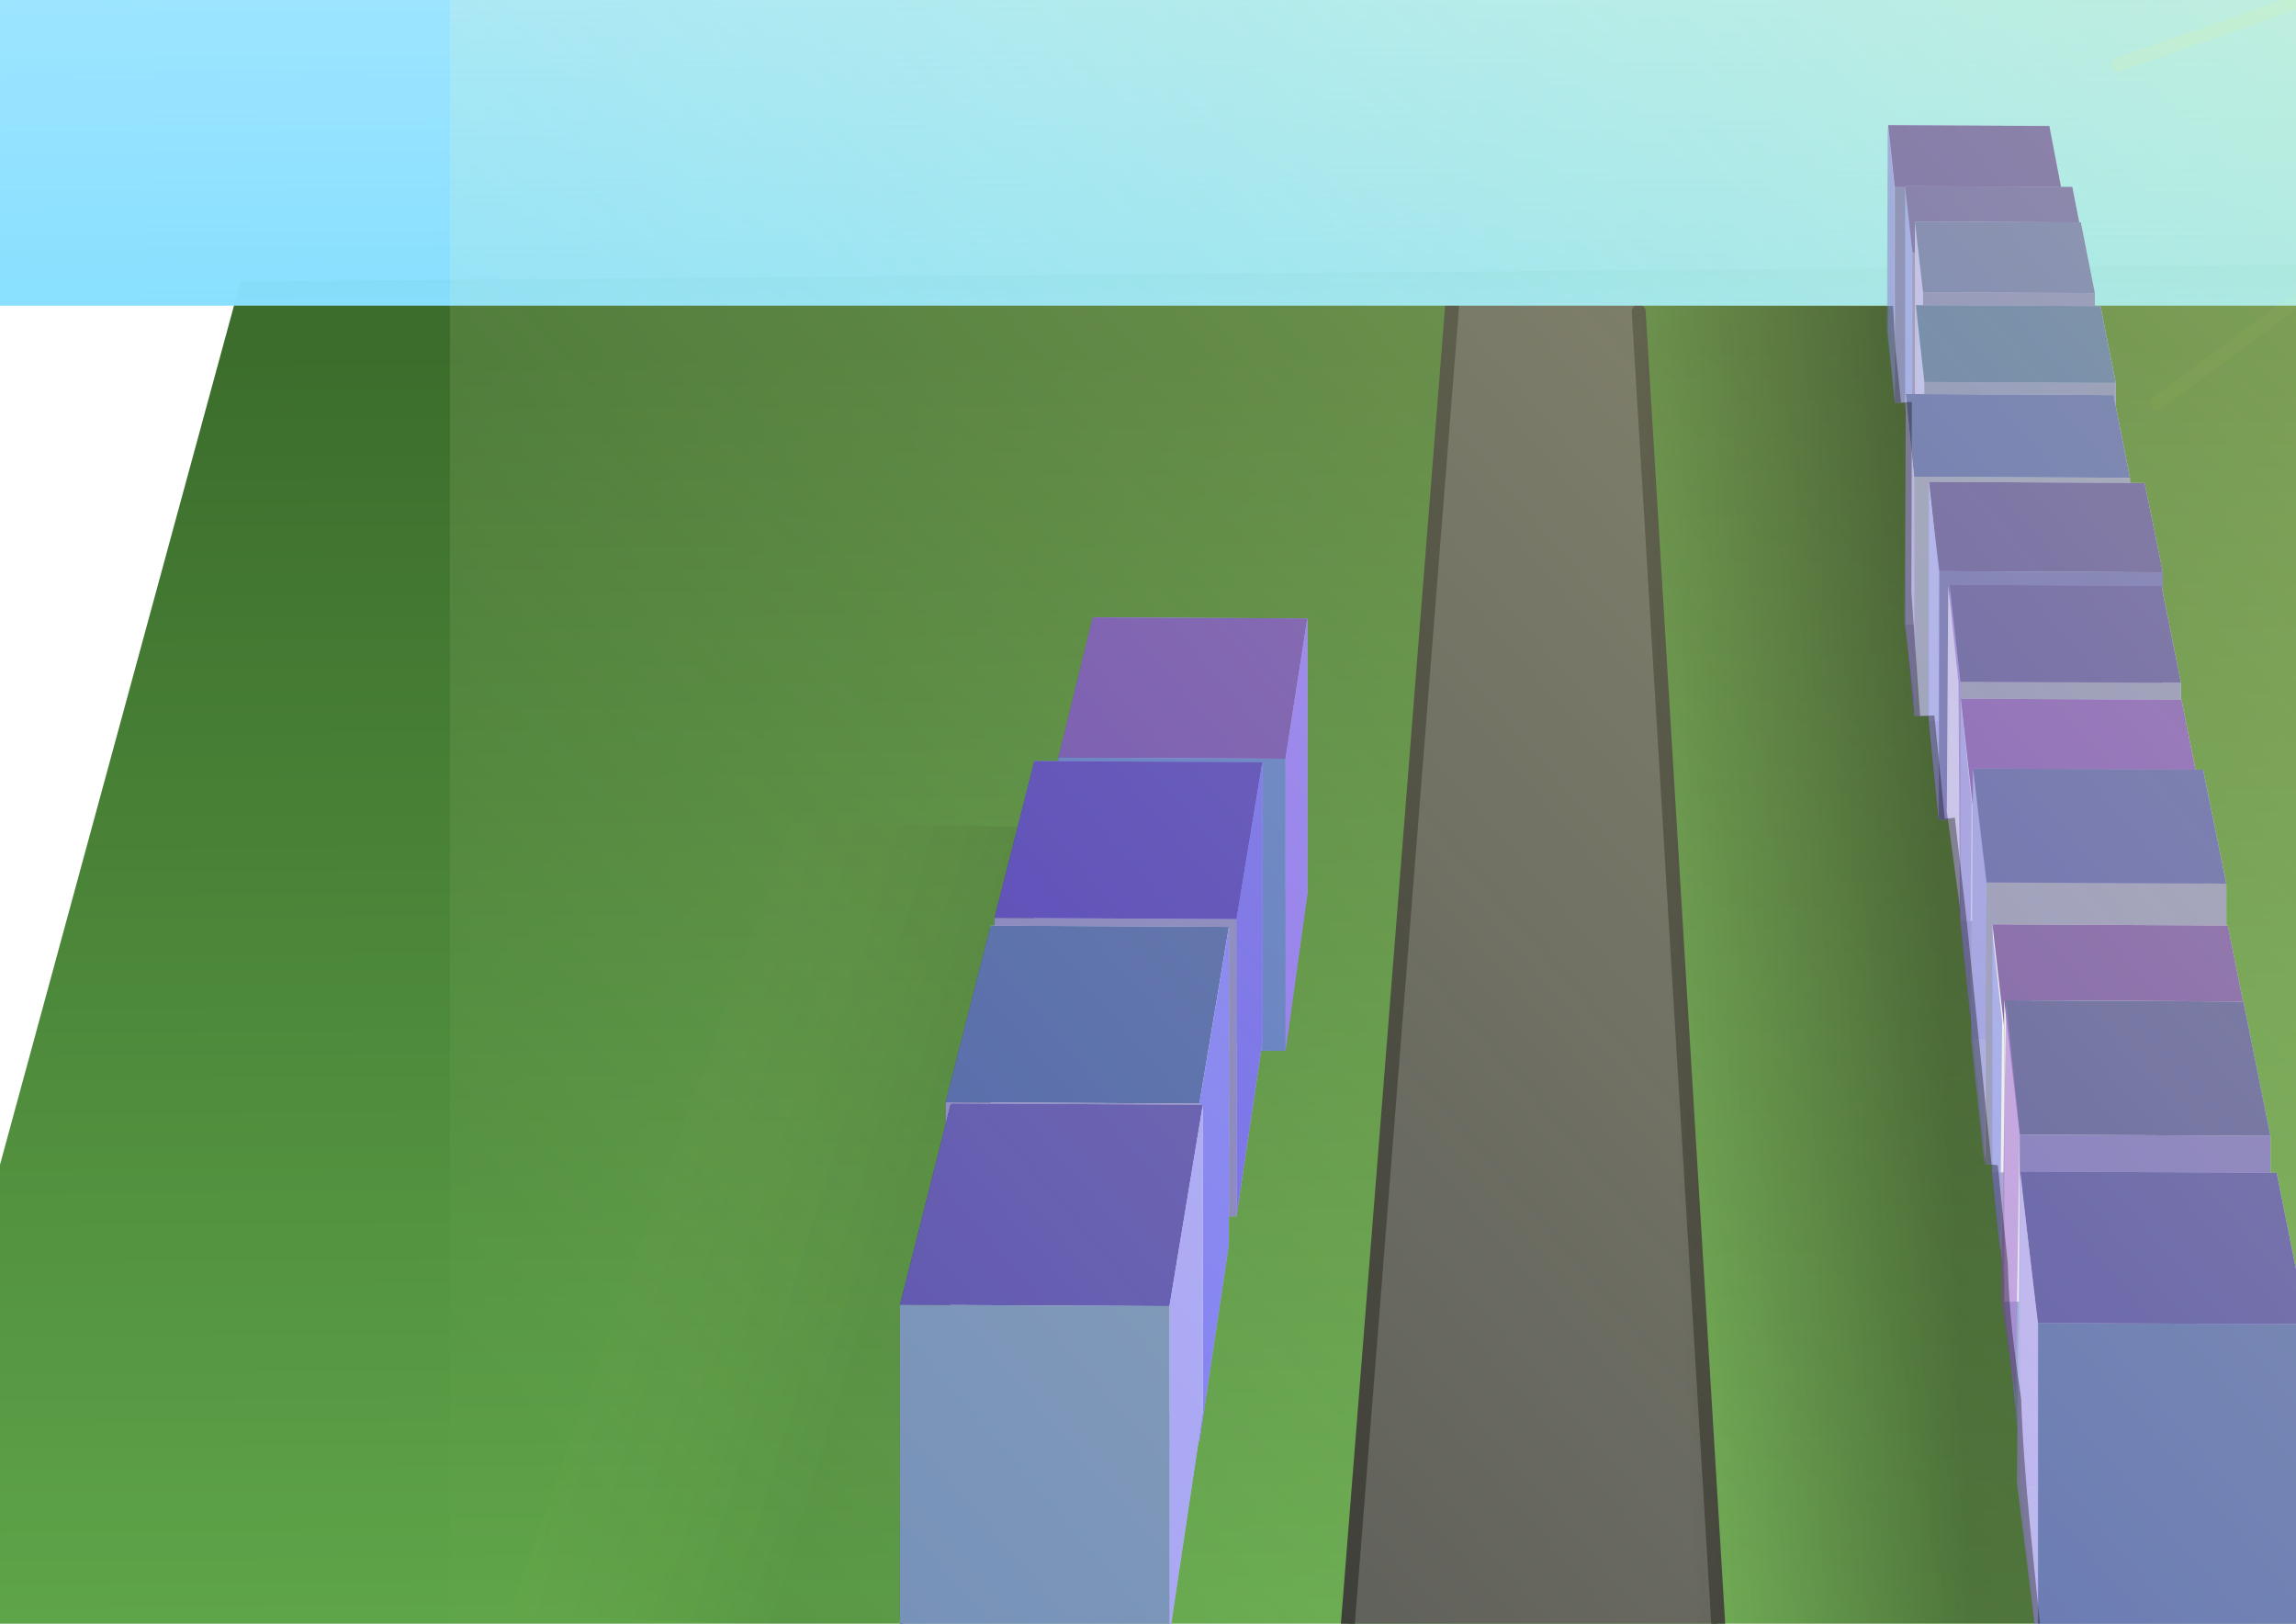 <?xml version="1.0" encoding="UTF-8" standalone="no"?>
<!-- Created with Inkscape (http://www.inkscape.org/) -->

<svg
   xmlns:dc="http://purl.org/dc/elements/1.1/"
   xmlns:cc="http://creativecommons.org/ns#"
   xmlns:rdf="http://www.w3.org/1999/02/22-rdf-syntax-ns#"
   xmlns:svg="http://www.w3.org/2000/svg"
   xmlns="http://www.w3.org/2000/svg"
   xmlns:xlink="http://www.w3.org/1999/xlink"
   xmlns:sodipodi="http://sodipodi.sourceforge.net/DTD/sodipodi-0.dtd"
   xmlns:inkscape="http://www.inkscape.org/namespaces/inkscape"
   width="297mm"
   height="210mm"
   viewBox="0 0 297 210"
   version="1.1"
   id="svg1867"
   inkscape:version="0.92.4 (5da689c313, 2019-01-14)"
   sodipodi:docname="rækkehuse.svg">
  <defs
     id="defs1861">
    <linearGradient
       id="linearGradient4546"
       inkscape:collect="always">
      <stop
         id="stop4542"
         offset="0"
         style="stop-color:#000000;stop-opacity:0" />
      <stop
         id="stop4544"
         offset="1"
         style="stop-color:#000000;stop-opacity:1" />
    </linearGradient>
    <linearGradient
       inkscape:collect="always"
       id="linearGradient4493-7-9-8">
      <stop
         style="stop-color:#fbff7d;stop-opacity:0.009"
         offset="0"
         id="stop4489" />
      <stop
         style="stop-color:#000000;stop-opacity:1"
         offset="1"
         id="stop4491" />
    </linearGradient>
    <linearGradient
       inkscape:collect="always"
       id="linearGradient4286">
      <stop
         style="stop-color:#fdffc1;stop-opacity:0.027"
         offset="0"
         id="stop4282" />
      <stop
         style="stop-color:#fcffa1;stop-opacity:1"
         offset="1"
         id="stop4284" />
    </linearGradient>
    <linearGradient
       id="linearGradient4278"
       inkscape:collect="always">
      <stop
         id="stop4274"
         offset="0"
         style="stop-color:#3c6d2c;stop-opacity:1" />
      <stop
         id="stop4276"
         offset="1"
         style="stop-color:#60a74a;stop-opacity:1" />
    </linearGradient>
    <linearGradient
       inkscape:collect="always"
       id="linearGradient4243">
      <stop
         style="stop-color:#4b8339;stop-opacity:1"
         offset="0"
         id="stop4239" />
      <stop
         style="stop-color:#60a74a;stop-opacity:1"
         offset="1"
         id="stop4241" />
    </linearGradient>
    <inkscape:perspective
       sodipodi:type="inkscape:persp3d"
       inkscape:vp_x="-85.229184 : 0.44180031 : 0"
       inkscape:vp_y="0 : 1000 : 0"
       inkscape:vp_z="217.625 : 441.3988 : 1"
       inkscape:persp3d-origin="148.5 : 70 : 1"
       id="perspective3618" />
    <linearGradient
       inkscape:collect="always"
       xlink:href="#linearGradient840"
       id="linearGradient842"
       x1="144.387"
       y1="273.188"
       x2="142.875"
       y2="30.905"
       gradientUnits="userSpaceOnUse"
       gradientTransform="translate(-2.646,-144.009)" />
    <linearGradient
       inkscape:collect="always"
       id="linearGradient840">
      <stop
         style="stop-color:#87dfff;stop-opacity:1;"
         offset="0"
         id="stop836" />
      <stop
         style="stop-color:#87dfff;stop-opacity:0;"
         offset="1"
         id="stop838" />
    </linearGradient>
    <linearGradient
       inkscape:collect="always"
       xlink:href="#linearGradient4278"
       id="linearGradient4255"
       gradientUnits="userSpaceOnUse"
       x1="210.063"
       y1="131.939"
       x2="211.13"
       y2="304.296"
       gradientTransform="translate(-0.805,-0.266)" />
    <linearGradient
       inkscape:collect="always"
       xlink:href="#linearGradient4243"
       id="linearGradient4259"
       gradientUnits="userSpaceOnUse"
       x1="210.063"
       y1="131.939"
       x2="211.13"
       y2="304.296"
       gradientTransform="translate(-0.805,-0.266)" />
    <linearGradient
       inkscape:collect="always"
       xlink:href="#linearGradient4243"
       id="linearGradient4261"
       gradientUnits="userSpaceOnUse"
       x1="210.063"
       y1="131.939"
       x2="211.13"
       y2="304.296"
       gradientTransform="translate(-0.805,-0.266)" />
    <linearGradient
       inkscape:collect="always"
       xlink:href="#linearGradient4286"
       id="linearGradient4290"
       gradientUnits="userSpaceOnUse"
       x1="60.098"
       y1="296.811"
       x2="340.179"
       y2="56.04"
       gradientTransform="translate(26.458,-6.048)" />
    <filter
       inkscape:collect="always"
       style="color-interpolation-filters:sRGB"
       id="filter4403"
       x="-0.065"
       width="1.13"
       y="-0.185"
       height="1.371">
      <feGaussianBlur
         inkscape:collect="always"
         stdDeviation="1.051"
         id="feGaussianBlur4405" />
    </filter>
    <filter
       inkscape:collect="always"
       style="color-interpolation-filters:sRGB"
       id="filter4419"
       x="-0.042"
       width="1.083"
       y="-0.056"
       height="1.113">
      <feGaussianBlur
         inkscape:collect="always"
         stdDeviation="0.823"
         id="feGaussianBlur4421" />
    </filter>
    <filter
       inkscape:collect="always"
       style="color-interpolation-filters:sRGB"
       id="filter4435"
       x="-0.053"
       width="1.106"
       y="-0.027"
       height="1.055">
      <feGaussianBlur
         inkscape:collect="always"
         stdDeviation="0.595"
         id="feGaussianBlur4437" />
    </filter>
    <filter
       inkscape:collect="always"
       style="color-interpolation-filters:sRGB"
       id="filter4467"
       x="-0.028"
       width="1.055"
       y="-0.185"
       height="1.369">
      <feGaussianBlur
         inkscape:collect="always"
         stdDeviation="0.669"
         id="feGaussianBlur4469" />
    </filter>
    <filter
       inkscape:collect="always"
       style="color-interpolation-filters:sRGB"
       id="filter4483"
       x="-0.012"
       width="1.024"
       y="-2.486"
       height="5.972">
      <feGaussianBlur
         inkscape:collect="always"
         stdDeviation="0.296"
         id="feGaussianBlur4485" />
    </filter>
    <linearGradient
       inkscape:collect="always"
       xlink:href="#linearGradient4493-7-9-8"
       id="linearGradient4495"
       x1="64.256"
       y1="244.839"
       x2="112.259"
       y2="259.58"
       gradientUnits="userSpaceOnUse" />
    <filter
       inkscape:collect="always"
       style="color-interpolation-filters:sRGB"
       id="filter4513"
       x="-0.055"
       width="1.111"
       y="-0.042"
       height="1.085">
      <feGaussianBlur
         inkscape:collect="always"
         stdDeviation="1.841"
         id="feGaussianBlur4515" />
    </filter>
    <linearGradient
       inkscape:collect="always"
       xlink:href="#linearGradient4546"
       id="linearGradient4525"
       x1="213.935"
       y1="195.702"
       x2="250.22"
       y2="194.19"
       gradientUnits="userSpaceOnUse"
       gradientTransform="translate(0.756)" />
    <filter
       inkscape:collect="always"
       style="color-interpolation-filters:sRGB"
       id="filter4562"
       x="-0.086"
       width="1.172"
       y="-0.033"
       height="1.067">
      <feGaussianBlur
         inkscape:collect="always"
         stdDeviation="2.411"
         id="feGaussianBlur4564" />
    </filter>
  </defs>
  <sodipodi:namedview
     id="base"
     pagecolor="#ffffff"
     bordercolor="#666666"
     borderopacity="1.0"
     inkscape:pageopacity="0.0"
     inkscape:pageshadow="2"
     inkscape:zoom="0.7"
     inkscape:cx="803.45214"
     inkscape:cy="420.4548"
     inkscape:document-units="mm"
     inkscape:current-layer="layer1"
     showgrid="false"
     showborder="true"
     inkscape:window-width="1920"
     inkscape:window-height="1017"
     inkscape:window-x="-8"
     inkscape:window-y="-8"
     inkscape:window-maximized="1"
     inkscape:snap-global="false" />
  <g
     inkscape:label="Layer 1"
     inkscape:groupmode="layer"
     id="layer1"
     transform="translate(0,-87)">
    <path
       sodipodi:nodetypes="ccccc"
       inkscape:connector-curvature="0"
       id="path2414"
       d="m 348.732,308.562 13.918,-187.854 -331.534,2.707 -48.643,178.557 c 112.637,1.063 374.269,5.527 366.259,6.59 z"
       style="opacity:1;fill:url(#linearGradient4255);fill-opacity:1;fill-rule:nonzero;stroke:none;stroke-width:0.225;stroke-linecap:round;stroke-linejoin:miter;stroke-miterlimit:4;stroke-dasharray:none;stroke-dashoffset:0;stroke-opacity:1" />
    <g
       id="g4272"
       transform="translate(-5.367)">
      <path
         sodipodi:nodetypes="ccccc"
         inkscape:connector-curvature="0"
         id="path3891"
         d="m 178.735,309.17 14.497,-182.953 h 23.52 l 11.447,182.197 z"
         style="opacity:1;fill:#525252;fill-opacity:1;fill-rule:nonzero;stroke:none;stroke-width:0.2;stroke-linecap:round;stroke-linejoin:miter;stroke-miterlimit:4;stroke-dasharray:none;stroke-dashoffset:0;stroke-opacity:1" />
      <path
         sodipodi:nodetypes="cc"
         inkscape:connector-curvature="0"
         id="path3893"
         d="M 178.67,310.304 193.233,126.216"
         style="opacity:1;fill:url(#linearGradient4259);fill-opacity:1;fill-rule:nonzero;stroke:#2d2d2d;stroke-width:1.8;stroke-linecap:round;stroke-linejoin:miter;stroke-miterlimit:4;stroke-dasharray:none;stroke-dashoffset:0;stroke-opacity:1" />
      <path
         style="opacity:1;fill:url(#linearGradient4261);fill-opacity:1;fill-rule:nonzero;stroke:#2d2d2d;stroke-width:1.8;stroke-linecap:round;stroke-linejoin:miter;stroke-miterlimit:4;stroke-dasharray:none;stroke-dashoffset:0;stroke-opacity:1"
         d="M 228.412,309.926 217.344,127.286"
         id="path3895"
         inkscape:connector-curvature="0"
         sodipodi:nodetypes="cc" />
    </g>
    <path
       sodipodi:nodetypes="ccccc"
       inkscape:connector-curvature="0"
       id="path3875"
       d="m 74.854,673.464 -89.58,172.735 -82.021,-1.512 1.512,-170.845 z"
       style="opacity:1;fill:#4b8339;fill-opacity:1;fill-rule:nonzero;stroke:none;stroke-width:0.2;stroke-linecap:round;stroke-linejoin:miter;stroke-miterlimit:4;stroke-dasharray:none;stroke-dashoffset:0;stroke-opacity:1" />
    <rect
       style="opacity:1;fill:url(#linearGradient842);fill-opacity:1;stroke:none;stroke-width:5;stroke-linecap:butt;stroke-linejoin:bevel;stroke-miterlimit:4;stroke-dasharray:none;stroke-dashoffset:0;stroke-opacity:1"
       id="rect834"
       width="363.613"
       height="200.327"
       x="-30.238"
       y="-73.795"
       inkscape:export-xdpi="130"
       inkscape:export-ydpi="130" />
    <path
       inkscape:connector-curvature="0"
       id="path3925"
       style="fill:#454bb3;fill-rule:evenodd;stroke:none;stroke-linejoin:round"
       d="m 245.109,111.185 v 27.897 l -0.86,-8.872 V 103.186 Z" />
    <path
       inkscape:connector-curvature="0"
       id="path3927"
       style="fill:#d7d7ff;fill-rule:evenodd;stroke:none;stroke-linejoin:round"
       d="m 266.631,111.296 v 27.897 l -1.534,-8.875 v -27.024 z" />
    <path
       inkscape:connector-curvature="0"
       id="path3929"
       style="fill:#9098d6;fill-rule:evenodd;stroke:none;stroke-linejoin:round"
       d="m 245.109,139.082 21.522,0.112 -1.534,-8.875 -20.848,-0.108 z" />
    <path
       inkscape:connector-curvature="0"
       id="path3931"
       style="fill:#9f93fb;fill-rule:evenodd;stroke:none;stroke-linejoin:round"
       d="m 244.249,103.186 20.848,0.108 v 27.024 l -20.848,-0.108 z" />
    <path
       inkscape:connector-curvature="0"
       id="path3933"
       style="fill:#656abb;fill-rule:evenodd;stroke:none;stroke-linejoin:round"
       d="m 245.109,111.185 21.522,0.112 v 27.897 l -21.522,-0.112 z" />
    <path
       inkscape:connector-curvature="0"
       id="path3935"
       style="fill:#5547a8;fill-rule:evenodd;stroke:none;stroke-linejoin:round"
       d="m 245.109,111.185 21.522,0.112 -1.534,-8.002 -20.848,-0.108 z" />
    <path
       inkscape:connector-curvature="0"
       id="path3897"
       style="fill:#396299;fill-rule:evenodd;stroke:none;stroke-linejoin:round"
       d="m 247.39,119.654 v 28.995 l -0.967,-9.521 V 111.075 Z" />
    <path
       inkscape:connector-curvature="0"
       id="path3899"
       style="fill:#d6d6ff;fill-rule:evenodd;stroke:none;stroke-linejoin:round"
       d="m 269.759,119.77 v 28.995 l -1.694,-9.525 v -28.053 z" />
    <path
       inkscape:connector-curvature="0"
       id="path3901"
       style="fill:#9b96d8;fill-rule:evenodd;stroke:none;stroke-linejoin:round"
       d="m 247.39,148.649 22.369,0.116 -1.694,-9.525 -21.643,-0.112 z" />
    <path
       inkscape:connector-curvature="0"
       id="path3903"
       style="fill:#8594fa;fill-rule:evenodd;stroke:none;stroke-linejoin:round"
       d="m 246.423,111.075 21.643,0.112 v 28.053 l -21.643,-0.112 z" />
    <path
       inkscape:connector-curvature="0"
       id="path3905"
       style="fill:#8176bf;fill-rule:evenodd;stroke:none;stroke-linejoin:round"
       d="m 247.39,119.654 22.369,0.116 v 28.995 l -22.369,-0.116 z" />
    <path
       inkscape:connector-curvature="0"
       id="path3907"
       style="fill:#5850ad;fill-rule:evenodd;stroke:none;stroke-linejoin:round"
       d="m 247.39,119.654 22.369,0.116 -1.694,-8.583 -21.643,-0.112 z" />
    <path
       inkscape:connector-curvature="0"
       id="path3911"
       style="fill:#3b366d;fill-rule:evenodd;stroke:none;stroke-linejoin:round"
       d="m 248.758,124.791 v 33.915 l -1.057,-10.291 v -32.763 z" />
    <path
       inkscape:connector-curvature="0"
       id="path3913"
       style="fill:#d5d5ff;fill-rule:evenodd;stroke:none;stroke-linejoin:round"
       d="m 270.984,124.906 v 33.915 l -1.812,-10.295 v -32.763 z" />
    <path
       inkscape:connector-curvature="0"
       id="path3915"
       style="fill:#a09dd7;fill-rule:evenodd;stroke:none;stroke-linejoin:round"
       d="m 248.758,158.706 22.226,0.115 -1.812,-10.295 -21.471,-0.111 z" />
    <path
       inkscape:connector-curvature="0"
       id="path3917"
       style="fill:#adabff;fill-rule:evenodd;stroke:none;stroke-linejoin:round"
       d="m 247.701,115.651 21.471,0.111 v 32.763 l -21.471,-0.111 z" />
    <path
       inkscape:connector-curvature="0"
       id="path3919"
       style="fill:#7074bf;fill-rule:evenodd;stroke:none;stroke-linejoin:round"
       d="m 248.758,124.791 22.226,0.115 v 33.915 l -22.226,-0.115 z" />
    <path
       inkscape:connector-curvature="0"
       id="path3921"
       style="fill:#5763b3;fill-rule:evenodd;stroke:none;stroke-linejoin:round"
       d="m 248.758,124.791 22.226,0.115 -1.812,-9.144 -21.471,-0.111 z" />
    <path
       inkscape:connector-curvature="0"
       id="path3939"
       style="fill:#37366c;fill-rule:evenodd;stroke:none;stroke-linejoin:round"
       d="m 248.929,136.4 v 33.008 l -1.107,-11.1 v -31.841 z" />
    <path
       inkscape:connector-curvature="0"
       id="path3941"
       style="fill:#d6d4ff;fill-rule:evenodd;stroke:none;stroke-linejoin:round"
       d="m 273.695,136.528 v 33.008 l -1.983,-11.104 v -31.841 z" />
    <path
       inkscape:connector-curvature="0"
       id="path3943"
       style="fill:#a6a0da;fill-rule:evenodd;stroke:none;stroke-linejoin:round"
       d="m 248.929,169.408 24.765,0.128 -1.983,-11.104 -23.889,-0.124 z" />
    <path
       inkscape:connector-curvature="0"
       id="path3945"
       style="fill:#aaabfe;fill-rule:evenodd;stroke:none;stroke-linejoin:round"
       d="m 247.822,126.468 23.889,0.124 v 31.841 l -23.889,-0.124 z" />
    <path
       inkscape:connector-curvature="0"
       id="path3947"
       style="fill:#727bbf;fill-rule:evenodd;stroke:none;stroke-linejoin:round"
       d="m 248.929,136.4 24.765,0.128 v 33.008 l -24.765,-0.128 z" />
    <path
       inkscape:connector-curvature="0"
       id="path3949"
       style="fill:#4563a9;fill-rule:evenodd;stroke:none;stroke-linejoin:round"
       d="m 248.929,136.4 24.765,0.128 -1.983,-9.937 -23.889,-0.124 z" />
    <path
       inkscape:connector-curvature="0"
       id="path3953"
       style="fill:#3b3e92;fill-rule:evenodd;stroke:none;stroke-linejoin:round"
       d="m 247.606,148.653 v 30.947 l -1.094,-11.819 v -29.818 z" />
    <path
       inkscape:connector-curvature="0"
       id="path3955"
       style="fill:#d7d7ff;fill-rule:evenodd;stroke:none;stroke-linejoin:round"
       d="m 275.518,148.798 v 30.947 l -2.112,-11.825 v -29.818 z" />
    <path
       inkscape:connector-curvature="0"
       id="path3957"
       style="fill:#7b77cc;fill-rule:evenodd;stroke:none;stroke-linejoin:round"
       d="m 247.606,179.601 27.912,0.145 -2.112,-11.825 -26.894,-0.139 z" />
    <path
       inkscape:connector-curvature="0"
       id="path3959"
       style="fill:#bcc9ff;fill-rule:evenodd;stroke:none;stroke-linejoin:round"
       d="m 246.512,137.963 26.894,0.139 v 29.818 l -26.894,-0.139 z" />
    <path
       inkscape:connector-curvature="0"
       id="path3961"
       style="fill:#8388c2;fill-rule:evenodd;stroke:none;stroke-linejoin:round"
       d="m 247.606,148.653 27.912,0.145 v 30.947 l -27.912,-0.145 z" />
    <path
       inkscape:connector-curvature="0"
       id="path3963"
       style="fill:#4856b4;fill-rule:evenodd;stroke:none;stroke-linejoin:round"
       d="m 247.606,148.653 27.912,0.145 -2.112,-10.696 -26.894,-0.139 z" />
    <path
       inkscape:connector-curvature="0"
       id="path3967"
       style="fill:#443a7a;fill-rule:evenodd;stroke:none;stroke-linejoin:round"
       d="m 250.775,160.873 v 32.153 l -1.255,-12.77 v -30.936 z" />
    <path
       inkscape:connector-curvature="0"
       id="path3969"
       style="fill:#d7d7ff;fill-rule:evenodd;stroke:none;stroke-linejoin:round"
       d="m 279.775,161.023 v 32.153 l -2.352,-12.776 v -30.936 z" />
    <path
       inkscape:connector-curvature="0"
       id="path3971"
       style="fill:#8d90d4;fill-rule:evenodd;stroke:none;stroke-linejoin:round"
       d="m 250.775,193.026 29,0.15 -2.352,-12.776 -27.902,-0.145 z" />
    <path
       inkscape:connector-curvature="0"
       id="path3973"
       style="fill:#c8ceff;fill-rule:evenodd;stroke:none;stroke-linejoin:round"
       d="m 249.52,149.319 27.902,0.145 v 30.936 l -27.902,-0.145 z" />
    <path
       inkscape:connector-curvature="0"
       id="path3975"
       style="fill:#5b59bb;fill-rule:evenodd;stroke:none;stroke-linejoin:round"
       d="m 250.775,160.873 29,0.15 v 32.153 l -29,-0.15 z" />
    <path
       inkscape:connector-curvature="0"
       id="path3977"
       style="fill:#4e43a2;fill-rule:evenodd;stroke:none;stroke-linejoin:round"
       d="m 250.775,160.873 29,0.15 -2.352,-11.559 -27.902,-0.145 z" />
    <path
       style="opacity:1;fill:#60a74a;fill-opacity:1;fill-rule:nonzero;stroke:none;stroke-width:0.2;stroke-linecap:round;stroke-linejoin:miter;stroke-miterlimit:4;stroke-dasharray:none;stroke-dashoffset:0;stroke-opacity:1"
       d="m -238.156,352.657 89.58,-172.735 82.021,1.512 -1.512,170.845 z"
       id="path2412"
       inkscape:connector-curvature="0"
       sodipodi:nodetypes="ccccc" />
    <path
       inkscape:connector-curvature="0"
       id="path4107"
       style="fill:#433d8e;fill-rule:evenodd;stroke:none;stroke-linejoin:round"
       d="m 136.912,184.98 v 37.771 l 4.445,-20.218 V 166.842 Z" />
    <path
       inkscape:connector-curvature="0"
       id="path4109"
       style="fill:#8f79d3;fill-rule:evenodd;stroke:none;stroke-linejoin:round"
       d="m 136.912,222.75 29.373,0.152 2.827,-20.226 -27.756,-0.144 z" />
    <path
       inkscape:connector-curvature="0"
       id="path4111"
       style="fill:#919bfd;fill-rule:evenodd;stroke:none;stroke-linejoin:round"
       d="m 141.357,166.842 27.756,0.144 v 35.691 l -27.756,-0.144 z" />
    <path
       inkscape:connector-curvature="0"
       id="path4113"
       style="fill:#6948b1;fill-rule:evenodd;stroke:none;stroke-linejoin:round"
       d="m 136.912,184.98 29.373,0.152 2.827,-18.146 -27.756,-0.144 z" />
    <path
       inkscape:connector-curvature="0"
       id="path4115"
       style="fill:#8971f5;fill-rule:evenodd;stroke:none;stroke-linejoin:round"
       d="m 166.286,185.132 v 37.771 l 2.827,-20.226 v -35.691 z" />
    <path
       inkscape:connector-curvature="0"
       id="path4117"
       style="fill:#5573c5;fill-rule:evenodd;stroke:none;stroke-linejoin:round"
       d="m 136.912,184.98 29.373,0.152 v 37.771 l -29.373,-0.152 z" />
    <path
       inkscape:connector-curvature="0"
       id="path4093"
       style="fill:#353564;fill-rule:evenodd;stroke:none;stroke-linejoin:round"
       d="m 128.645,205.716 v 38.449 l 5.157,-22.519 v -36.221 z" />
    <path
       inkscape:connector-curvature="0"
       id="path4095"
       style="fill:#adadde;fill-rule:evenodd;stroke:none;stroke-linejoin:round"
       d="m 128.645,244.165 31.305,0.162 3.343,-22.529 -29.491,-0.153 z" />
    <path
       inkscape:connector-curvature="0"
       id="path4097"
       style="fill:#7f81fa;fill-rule:evenodd;stroke:none;stroke-linejoin:round"
       d="m 133.802,185.425 29.491,0.153 v 36.221 l -29.491,-0.153 z" />
    <path
       style="opacity:0.289;fill:url(#linearGradient4495);fill-opacity:1;fill-rule:nonzero;stroke:none;stroke-width:1.8;stroke-linecap:round;stroke-linejoin:miter;stroke-miterlimit:4;stroke-dasharray:none;stroke-dashoffset:0;stroke-opacity:0.28;filter:url(#filter4513)"
       d="m 145.521,194.19 -43.089,-0.756 -36.664,102.432 50.271,1.89 z"
       id="path4487"
       inkscape:connector-curvature="0" />
    <path
       inkscape:connector-curvature="0"
       id="path4099"
       style="fill:#4c3cba;fill-rule:evenodd;stroke:none;stroke-linejoin:round"
       d="m 128.645,205.716 31.305,0.162 3.343,-20.3 -29.491,-0.153 z" />
    <path
       inkscape:connector-curvature="0"
       id="path4101"
       style="fill:#6c64ef;fill-rule:evenodd;stroke:none;stroke-linejoin:round"
       d="m 159.95,205.879 v 38.449 l 3.343,-22.529 v -36.221 z" />
    <path
       inkscape:connector-curvature="0"
       id="path4103"
       style="fill:#7e7cbf;fill-rule:evenodd;stroke:none;stroke-linejoin:round"
       d="m 128.645,205.716 31.305,0.162 v 38.449 l -31.305,-0.162 z" />
    <path
       inkscape:connector-curvature="0"
       id="path4079"
       style="fill:#353564;fill-rule:evenodd;stroke:none;stroke-linejoin:round"
       d="m 122.318,229.564 v 43.773 l 5.822,-25.52 v -41.099 z" />
    <path
       inkscape:connector-curvature="0"
       id="path4081"
       style="fill:#a0a1db;fill-rule:evenodd;stroke:none;stroke-linejoin:round"
       d="m 122.318,273.336 32.826,0.17 3.817,-25.53 -30.821,-0.16 z" />
    <path
       inkscape:connector-curvature="0"
       id="path4083"
       style="fill:#dedeff;fill-rule:evenodd;stroke:none;stroke-linejoin:round"
       d="m 128.14,206.718 30.821,0.16 v 41.099 l -30.821,-0.16 z" />
    <path
       inkscape:connector-curvature="0"
       id="path4085"
       style="fill:#4960aa;fill-rule:evenodd;stroke:none;stroke-linejoin:round"
       d="m 122.318,229.564 32.826,0.17 3.817,-22.856 -30.821,-0.16 z" />
    <path
       inkscape:connector-curvature="0"
       id="path4087"
       style="fill:#7a79f7;fill-rule:evenodd;stroke:none;stroke-linejoin:round"
       d="m 155.144,229.734 v 43.773 l 3.817,-25.53 v -41.099 z" />
    <path
       inkscape:connector-curvature="0"
       id="path4089"
       style="fill:#8584c0;fill-rule:evenodd;stroke:none;stroke-linejoin:round"
       d="m 122.318,229.564 32.826,0.17 v 43.773 l -32.826,-0.17 z" />
    <path
       inkscape:connector-curvature="0"
       id="path3981"
       style="fill:#3b3a75;fill-rule:evenodd;stroke:none;stroke-linejoin:round"
       d="m 253.598,175.169 v 30.632 l -1.411,-13.736 v -29.431 z" />
    <path
       inkscape:connector-curvature="0"
       id="path3983"
       style="fill:#d6d6ff;fill-rule:evenodd;stroke:none;stroke-linejoin:round"
       d="m 282.126,175.317 v 30.632 l -2.53,-13.742 v -29.431 z" />
    <path
       inkscape:connector-curvature="0"
       id="path3985"
       style="fill:#8073ce;fill-rule:evenodd;stroke:none;stroke-linejoin:round"
       d="m 253.598,205.802 28.528,0.148 -2.53,-13.742 -27.409,-0.142 z" />
    <path
       inkscape:connector-curvature="0"
       id="path3987"
       style="fill:#8970e7;fill-rule:evenodd;stroke:none;stroke-linejoin:round"
       d="m 252.187,162.635 27.409,0.142 v 29.431 l -27.409,-0.142 z" />
    <path
       inkscape:connector-curvature="0"
       id="path3989"
       style="fill:#7e7fbf;fill-rule:evenodd;stroke:none;stroke-linejoin:round"
       d="m 253.598,175.169 28.528,0.148 v 30.632 l -28.528,-0.148 z" />
    <path
       inkscape:connector-curvature="0"
       id="path3991"
       style="fill:#4c43a5;fill-rule:evenodd;stroke:none;stroke-linejoin:round"
       d="m 253.598,175.169 28.528,0.148 -2.53,-12.54 -27.409,-0.142 z" />
    <path
       inkscape:connector-curvature="0"
       id="path3995"
       style="fill:#3d3782;fill-rule:evenodd;stroke:none;stroke-linejoin:round"
       d="m 255.166,191.071 v 29.995 l -1.534,-14.934 v -28.769 z" />
    <path
       inkscape:connector-curvature="0"
       id="path3997"
       style="fill:#d7d6ff;fill-rule:evenodd;stroke:none;stroke-linejoin:round"
       d="m 284.938,191.225 v 29.995 l -2.751,-14.94 v -28.769 z" />
    <path
       inkscape:connector-curvature="0"
       id="path3999"
       style="fill:#8989d3;fill-rule:evenodd;stroke:none;stroke-linejoin:round"
       d="m 255.166,221.066 29.772,0.154 -2.751,-14.94 -28.555,-0.148 z" />
    <path
       inkscape:connector-curvature="0"
       id="path4001"
       style="fill:#bcbdff;fill-rule:evenodd;stroke:none;stroke-linejoin:round"
       d="m 253.632,177.363 28.555,0.148 v 28.769 l -28.555,-0.148 z" />
    <path
       inkscape:connector-curvature="0"
       id="path4003"
       style="fill:#5f7bb9;fill-rule:evenodd;stroke:none;stroke-linejoin:round"
       d="m 255.166,191.071 29.772,0.154 v 29.995 l -29.772,-0.154 z" />
    <path
       inkscape:connector-curvature="0"
       id="path4005"
       style="fill:#7247be;fill-rule:evenodd;stroke:none;stroke-linejoin:round"
       d="m 255.166,191.071 29.772,0.154 -2.751,-13.714 -28.555,-0.148 z" />
    <path
       inkscape:connector-curvature="0"
       id="path4009"
       style="fill:#3b4287;fill-rule:evenodd;stroke:none;stroke-linejoin:round"
       d="m 256.866,201.126 v 36.489 l -1.673,-16.287 v -34.934 z" />
    <path
       inkscape:connector-curvature="0"
       id="path4011"
       style="fill:#d7d7ff;fill-rule:evenodd;stroke:none;stroke-linejoin:round"
       d="m 287.986,201.287 v 36.489 l -3,-16.294 v -34.934 z" />
    <path
       inkscape:connector-curvature="0"
       id="path4013"
       style="fill:#acabdd;fill-rule:evenodd;stroke:none;stroke-linejoin:round"
       d="m 256.866,237.615 31.12,0.161 -3,-16.294 -29.793,-0.154 z" />
    <path
       inkscape:connector-curvature="0"
       id="path4015"
       style="fill:#8d7ae7;fill-rule:evenodd;stroke:none;stroke-linejoin:round"
       d="m 255.193,186.395 29.793,0.154 v 34.934 l -29.793,-0.154 z" />
    <path
       inkscape:connector-curvature="0"
       id="path4017"
       style="fill:#8686bf;fill-rule:evenodd;stroke:none;stroke-linejoin:round"
       d="m 256.866,201.126 31.12,0.161 v 36.489 l -31.12,-0.161 z" />
    <path
       inkscape:connector-curvature="0"
       id="path4019"
       style="fill:#4c50b0;fill-rule:evenodd;stroke:none;stroke-linejoin:round"
       d="m 256.866,201.126 31.12,0.161 -3,-14.738 -29.793,-0.154 z" />
    <path
       inkscape:connector-curvature="0"
       id="path4023"
       style="fill:#3a3871;fill-rule:evenodd;stroke:none;stroke-linejoin:round"
       d="m 259.605,222.944 v 33.61 l -1.875,-17.904 v -32.109 z" />
    <path
       inkscape:connector-curvature="0"
       id="path4025"
       style="fill:#d7d7ff;fill-rule:evenodd;stroke:none;stroke-linejoin:round"
       d="m 291.473,223.109 v 33.61 l -3.298,-17.911 v -32.109 z" />
    <path
       inkscape:connector-curvature="0"
       id="path4027"
       style="fill:#998fd2;fill-rule:evenodd;stroke:none;stroke-linejoin:round"
       d="m 259.605,256.554 31.869,0.165 -3.298,-17.911 -30.446,-0.158 z" />
    <path
       inkscape:connector-curvature="0"
       id="path4029"
       style="fill:#e9e9ff;fill-rule:evenodd;stroke:none;stroke-linejoin:round"
       d="m 257.73,206.541 30.446,0.158 v 32.109 l -30.446,-0.158 z" />
    <path
       inkscape:connector-curvature="0"
       id="path4031"
       style="fill:#8384be;fill-rule:evenodd;stroke:none;stroke-linejoin:round"
       d="m 259.605,222.944 31.869,0.165 v 33.61 l -31.869,-0.165 z" />
    <path
       inkscape:connector-curvature="0"
       id="path4033"
       style="fill:#6b47ab;fill-rule:evenodd;stroke:none;stroke-linejoin:round"
       d="m 259.605,222.944 31.869,0.165 -3.298,-16.41 -30.446,-0.158 z" />
    <path
       inkscape:connector-curvature="0"
       id="path4051"
       style="fill:#465998;fill-rule:evenodd;stroke:none;stroke-linejoin:round"
       d="m 261.257,233.741 v 40.853 l -2.004,-19.246 v -38.976 z" />
    <path
       inkscape:connector-curvature="0"
       id="path4053"
       style="fill:#d7d7ff;fill-rule:evenodd;stroke:none;stroke-linejoin:round"
       d="m 293.695,233.909 v 40.853 l -3.494,-19.254 v -38.976 z" />
    <path
       inkscape:connector-curvature="0"
       id="path4055"
       style="fill:#8298d3;fill-rule:evenodd;stroke:none;stroke-linejoin:round"
       d="m 261.257,274.593 32.438,0.168 -3.494,-19.254 -30.948,-0.16 z" />
    <path
       inkscape:connector-curvature="0"
       id="path4057"
       style="fill:#e8e8ff;fill-rule:evenodd;stroke:none;stroke-linejoin:round"
       d="m 259.252,216.371 30.948,0.16 v 38.976 l -30.948,-0.16 z" />
    <path
       inkscape:connector-curvature="0"
       id="path4059"
       style="fill:#6f65c4;fill-rule:evenodd;stroke:none;stroke-linejoin:round"
       d="m 261.257,233.741 32.438,0.168 v 40.853 l -32.438,-0.168 z" />
    <path
       inkscape:connector-curvature="0"
       id="path4061"
       style="fill:#4d4d9f;fill-rule:evenodd;stroke:none;stroke-linejoin:round"
       d="m 261.257,233.741 32.438,0.168 -3.494,-17.377 -30.948,-0.16 z" />
    <path
       inkscape:connector-curvature="0"
       id="path4065"
       style="fill:#353564;fill-rule:evenodd;stroke:none;stroke-linejoin:round"
       d="m 116.416,255.75 v 42.592 l 6.586,-28.812 v -39.82 z" />
    <path
       inkscape:connector-curvature="0"
       id="path4067"
       style="fill:#afafde;fill-rule:evenodd;stroke:none;stroke-linejoin:round"
       d="m 116.416,298.342 34.86,0.181 4.318,-28.823 -32.591,-0.169 z" />
    <path
       inkscape:connector-curvature="0"
       id="path4069"
       style="fill:#d7d3ff;fill-rule:evenodd;stroke:none;stroke-linejoin:round"
       d="m 123.003,229.71 32.591,0.169 v 39.82 l -32.591,-0.169 z" />
    <path
       inkscape:connector-curvature="0"
       id="path4071"
       style="fill:#584fb0;fill-rule:evenodd;stroke:none;stroke-linejoin:round"
       d="m 116.416,255.75 34.86,0.181 4.318,-26.052 -32.591,-0.169 z" />
    <path
       inkscape:connector-curvature="0"
       id="path4073"
       style="fill:#a4a1f9;fill-rule:evenodd;stroke:none;stroke-linejoin:round"
       d="m 151.276,255.931 v 42.592 l 4.318,-28.823 v -39.82 z" />
    <path
       inkscape:connector-curvature="0"
       id="path4075"
       style="fill:#728eb9;fill-rule:evenodd;stroke:none;stroke-linejoin:round"
       d="m 116.416,255.75 34.86,0.181 v 42.592 l -34.86,-0.181 z" />
    <g
       id="g3704"
       style="fill-rule:evenodd;stroke:none;stroke-linejoin:round">
      <path
         d="m 263.573,258.097 v 42.592 l -2.236,-21.656 V 238.513 Z"
         style="fill:#39407c;fill-rule:evenodd;stroke:none;stroke-linejoin:round"
         id="path4037"
         inkscape:connector-curvature="0" />
      <path
         d="m 298.433,258.278 v 42.592 l -3.932,-21.665 v -40.52 z"
         style="fill:#d7d7ff;fill-rule:evenodd;stroke:none;stroke-linejoin:round"
         id="path4039" />
      <path
         d="m 263.573,300.689 34.86,0.181 -3.932,-21.665 -33.164,-0.172 z"
         style="fill:#afafde;fill-rule:evenodd;stroke:none;stroke-linejoin:round"
         id="path4041" />
      <path
         d="m 261.337,238.513 33.164,0.172 v 40.52 l -33.164,-0.172 z"
         style="fill:#bc9cfb;fill-rule:evenodd;stroke:none;stroke-linejoin:round"
         id="path4043"
         inkscape:connector-curvature="0" />
      <path
         d="m 263.573,258.097 34.86,0.181 v 42.592 l -34.86,-0.181 z"
         style="fill:#4e62b4;fill-rule:evenodd;stroke:none;stroke-linejoin:round"
         id="path4045"
         inkscape:connector-curvature="0" />
      <path
         d="m 263.573,258.097 34.86,0.181 -3.932,-19.593 -33.164,-0.172 z"
         style="fill:#4a45aa;fill-rule:evenodd;stroke:none;stroke-linejoin:round"
         id="path4047"
         inkscape:connector-curvature="0" />
    </g>
    <path
       style="opacity:0.872;fill:#afa9fe;fill-opacity:1;fill-rule:nonzero;stroke:none;stroke-width:1.8;stroke-linecap:round;stroke-linejoin:miter;stroke-miterlimit:4;stroke-dasharray:none;stroke-dashoffset:0;stroke-opacity:1"
       d="m 260.898,278.763 0.378,-40.065 2.362,19.466 v 42.522 z"
       id="path4211"
       inkscape:connector-curvature="0" />
    <path
       style="opacity:0.639;fill:#985ee0;fill-opacity:1;fill-rule:nonzero;stroke:none;stroke-width:1.8;stroke-linecap:round;stroke-linejoin:miter;stroke-miterlimit:4;stroke-dasharray:none;stroke-dashoffset:0;stroke-opacity:1"
       d="m 258.851,255.039 1.871,12.428 0.535,-34.077 -1.737,-16.838 z"
       id="path4213"
       inkscape:connector-curvature="0" />
    <path
       style="opacity:0.805;fill:#7f88f7;fill-opacity:1;fill-rule:nonzero;stroke:none;stroke-width:1.8;stroke-linecap:round;stroke-linejoin:miter;stroke-miterlimit:4;stroke-dasharray:none;stroke-dashoffset:0;stroke-opacity:1"
       d="m 257.648,238.602 v -31.805 l 1.336,12.294 -0.267,29.801 z"
       id="path4215"
       inkscape:connector-curvature="0" />
    <path
       style="opacity:0.781;fill:#8e93f3;fill-opacity:1;fill-rule:nonzero;stroke:none;stroke-width:1.8;stroke-linecap:round;stroke-linejoin:miter;stroke-miterlimit:4;stroke-dasharray:none;stroke-dashoffset:0;stroke-opacity:1"
       d="m 254.975,221.496 0.267,-35.012 1.737,14.566 -0.267,36.75 z"
       id="path4217"
       inkscape:connector-curvature="0" />
    <path
       style="opacity:0.756;fill:#827aec;fill-opacity:1;fill-rule:nonzero;stroke:none;stroke-width:1.8;stroke-linecap:round;stroke-linejoin:miter;stroke-miterlimit:4;stroke-dasharray:none;stroke-dashoffset:0;stroke-opacity:1"
       d="m 253.528,205.813 0.095,-28.443 1.417,13.418 -0.189,27.687 z"
       id="path4219"
       inkscape:connector-curvature="0" />
    <path
       style="opacity:0.9;fill:#c2bcff;fill-opacity:1;fill-rule:nonzero;stroke:none;stroke-width:1.8;stroke-linecap:round;stroke-linejoin:miter;stroke-miterlimit:4;stroke-dasharray:none;stroke-dashoffset:0;stroke-opacity:1"
       d="m 251.827,191.923 0.189,-29.199 1.323,12.568 0.189,29.104 z"
       id="path4221"
       inkscape:connector-curvature="0" />
    <path
       style="opacity:0.818;fill:#8f92fd;fill-opacity:1;fill-rule:nonzero;stroke:none;stroke-width:1.8;stroke-linecap:round;stroke-linejoin:miter;stroke-miterlimit:4;stroke-dasharray:none;stroke-dashoffset:0;stroke-opacity:1"
       d="m 249.464,180.016 v -30.711 l 1.417,11.623 -0.095,32.222 z"
       id="path4223"
       inkscape:connector-curvature="0" />
    <path
       style="opacity:0.726;fill:#9689f0;fill-opacity:1;fill-rule:nonzero;stroke:none;stroke-width:1.8;stroke-linecap:round;stroke-linejoin:miter;stroke-miterlimit:4;stroke-dasharray:none;stroke-dashoffset:0;stroke-opacity:1"
       d="m 246.346,167.449 0.189,-29.482 1.039,10.583 0.283,30.427 z"
       id="path4225"
       inkscape:connector-curvature="0" />
    <path
       style="opacity:0.682;fill:#678be3;fill-opacity:1;fill-rule:nonzero;stroke:none;stroke-width:1.8;stroke-linecap:round;stroke-linejoin:miter;stroke-miterlimit:4;stroke-dasharray:none;stroke-dashoffset:0;stroke-opacity:1"
       d="m 245.023,138.25 -0.945,-8.504 0.095,-26.458 0.85,7.843 z"
       id="path4227"
       inkscape:connector-curvature="0" />
    <rect
       style="opacity:0;fill:#d7d7ff;fill-opacity:1;fill-rule:nonzero;stroke:none;stroke-width:1.738;stroke-linecap:round;stroke-linejoin:miter;stroke-miterlimit:4;stroke-dasharray:none;stroke-dashoffset:0;stroke-opacity:1"
       id="rect4235"
       width="204.107"
       height="209.021"
       x="105.455"
       y="96.295" />
    <rect
       style="opacity:0;fill:#d7d7ff;fill-opacity:1;fill-rule:nonzero;stroke:none;stroke-width:1.753;stroke-linecap:round;stroke-linejoin:miter;stroke-miterlimit:4;stroke-dasharray:none;stroke-dashoffset:0;stroke-opacity:1"
       id="rect4237"
       width="199.571"
       height="209.399"
       x="108.479"
       y="95.539"
       inkscape:export-xdpi="130"
       inkscape:export-ydpi="130" />
    <rect
       style="opacity:0;fill:#525252;fill-opacity:1;fill-rule:nonzero;stroke:none;stroke-width:1.79;stroke-linecap:round;stroke-linejoin:miter;stroke-miterlimit:4;stroke-dasharray:none;stroke-dashoffset:0;stroke-opacity:1"
       id="rect4267"
       width="193.902"
       height="213.935"
       x="109.613"
       y="89.491"
       inkscape:export-xdpi="130"
       inkscape:export-ydpi="130" />
    <rect
       style="opacity:0.457;fill:url(#linearGradient4290);fill-opacity:1;fill-rule:nonzero;stroke:none;stroke-width:1.8;stroke-linecap:round;stroke-linejoin:miter;stroke-miterlimit:4;stroke-dasharray:none;stroke-dashoffset:0;stroke-opacity:1"
       id="rect4280"
       width="294.065"
       height="282.348"
       x="58.208"
       y="55.095" />
    <path
       style="opacity:0.289;fill:none;fill-opacity:0.027;fill-rule:nonzero;stroke:#f9ff4c;stroke-width:1.8;stroke-linecap:round;stroke-linejoin:miter;stroke-miterlimit:4;stroke-dasharray:none;stroke-dashoffset:0;stroke-opacity:0.409;filter:url(#filter4467)"
       d="m 278.568,75.128 -58.208,8.693"
       id="path4292"
       inkscape:connector-curvature="0"
       sodipodi:nodetypes="cc" />
    <path
       style="opacity:0.289;fill:none;fill-opacity:0.027;fill-rule:nonzero;stroke:#f9ff4c;stroke-width:1.8;stroke-linecap:round;stroke-linejoin:miter;stroke-miterlimit:4;stroke-dasharray:none;stroke-dashoffset:0;stroke-opacity:1;filter:url(#filter4403)"
       d="m 312.964,81.743 -38.932,13.607"
       id="path4292-3"
       inkscape:connector-curvature="0"
       sodipodi:nodetypes="cc" />
    <path
       style="opacity:0.289;fill:none;fill-opacity:0.027;fill-rule:nonzero;stroke:#f9ff4c;stroke-width:1.8;stroke-linecap:round;stroke-linejoin:miter;stroke-miterlimit:4;stroke-dasharray:none;stroke-dashoffset:0;stroke-opacity:0.409;filter:url(#filter4419)"
       d="m 326.427,104.133 -47.337,34.971"
       id="path4292-9"
       inkscape:connector-curvature="0"
       sodipodi:nodetypes="cc" />
    <path
       style="opacity:0.289;fill:none;fill-opacity:0.027;fill-rule:nonzero;stroke:#f9ff4c;stroke-width:1.8;stroke-linecap:round;stroke-linejoin:miter;stroke-miterlimit:4;stroke-dasharray:none;stroke-dashoffset:0;stroke-opacity:0.28;filter:url(#filter4435)"
       d="M 337.81,120.421 310.797,172.71"
       id="path4292-9-7"
       inkscape:connector-curvature="0"
       sodipodi:nodetypes="cc" />
    <path
       style="opacity:0.289;fill:none;fill-opacity:0.027;fill-rule:nonzero;stroke:#f9ff4c;stroke-width:1.8;stroke-linecap:round;stroke-linejoin:miter;stroke-miterlimit:4;stroke-dasharray:none;stroke-dashoffset:0;stroke-opacity:0.28;filter:url(#filter4483)"
       d="m 264.15,63.646 -58.853,0.285"
       id="path4292-9-7-6"
       inkscape:connector-curvature="0"
       sodipodi:nodetypes="cc" />
    <path
       style="opacity:0.593;fill:url(#linearGradient4525);fill-opacity:1;fill-rule:nonzero;stroke:none;stroke-width:1.8;stroke-linecap:round;stroke-linejoin:miter;stroke-miterlimit:4;stroke-dasharray:none;stroke-dashoffset:0;stroke-opacity:0.28;filter:url(#filter4562)"
       d="m 264.205,300.402 c -1.016,-10.797 -2.387,-21.506 -2.757,-32.465 -0.824,-5.65 -1.607,-11.331 -1.731,-17.506 l -1.294,-12.721 -0.8,-0.1 -3.222,-31.525 -1.535,-13.338 -1.289,0.16 -1.357,-13.369 -1.846,0.046 -1.132,-16.03 0.019,-4.671 0.046,-19.897 -1.401,0.069 -0.733,-7.027 -0.29,-5.45 -47.882,-0.046 6.426,173.113 z"
       id="path4517"
       inkscape:connector-curvature="0"
       sodipodi:nodetypes="ccccccccccccccccccc" />
    <rect
       style="opacity:0.593;fill:#000000;fill-opacity:0;fill-rule:nonzero;stroke:none;stroke-width:1.923;stroke-linecap:round;stroke-linejoin:miter;stroke-miterlimit:4;stroke-dasharray:none;stroke-dashoffset:0;stroke-opacity:0.28"
       id="rect4566"
       width="254.378"
       height="232.455"
       x="70.304"
       y="69.08" />
    <rect
       style="opacity:0.593;fill:#000000;fill-opacity:0;fill-rule:nonzero;stroke:none;stroke-width:1.888;stroke-linecap:round;stroke-linejoin:miter;stroke-miterlimit:4;stroke-dasharray:none;stroke-dashoffset:0;stroke-opacity:0.28"
       id="rect4570"
       width="257.402"
       height="237.369"
       x="71.438"
       y="64.167"
       inkscape:export-xdpi="130"
       inkscape:export-ydpi="130" />
  </g>
</svg>
